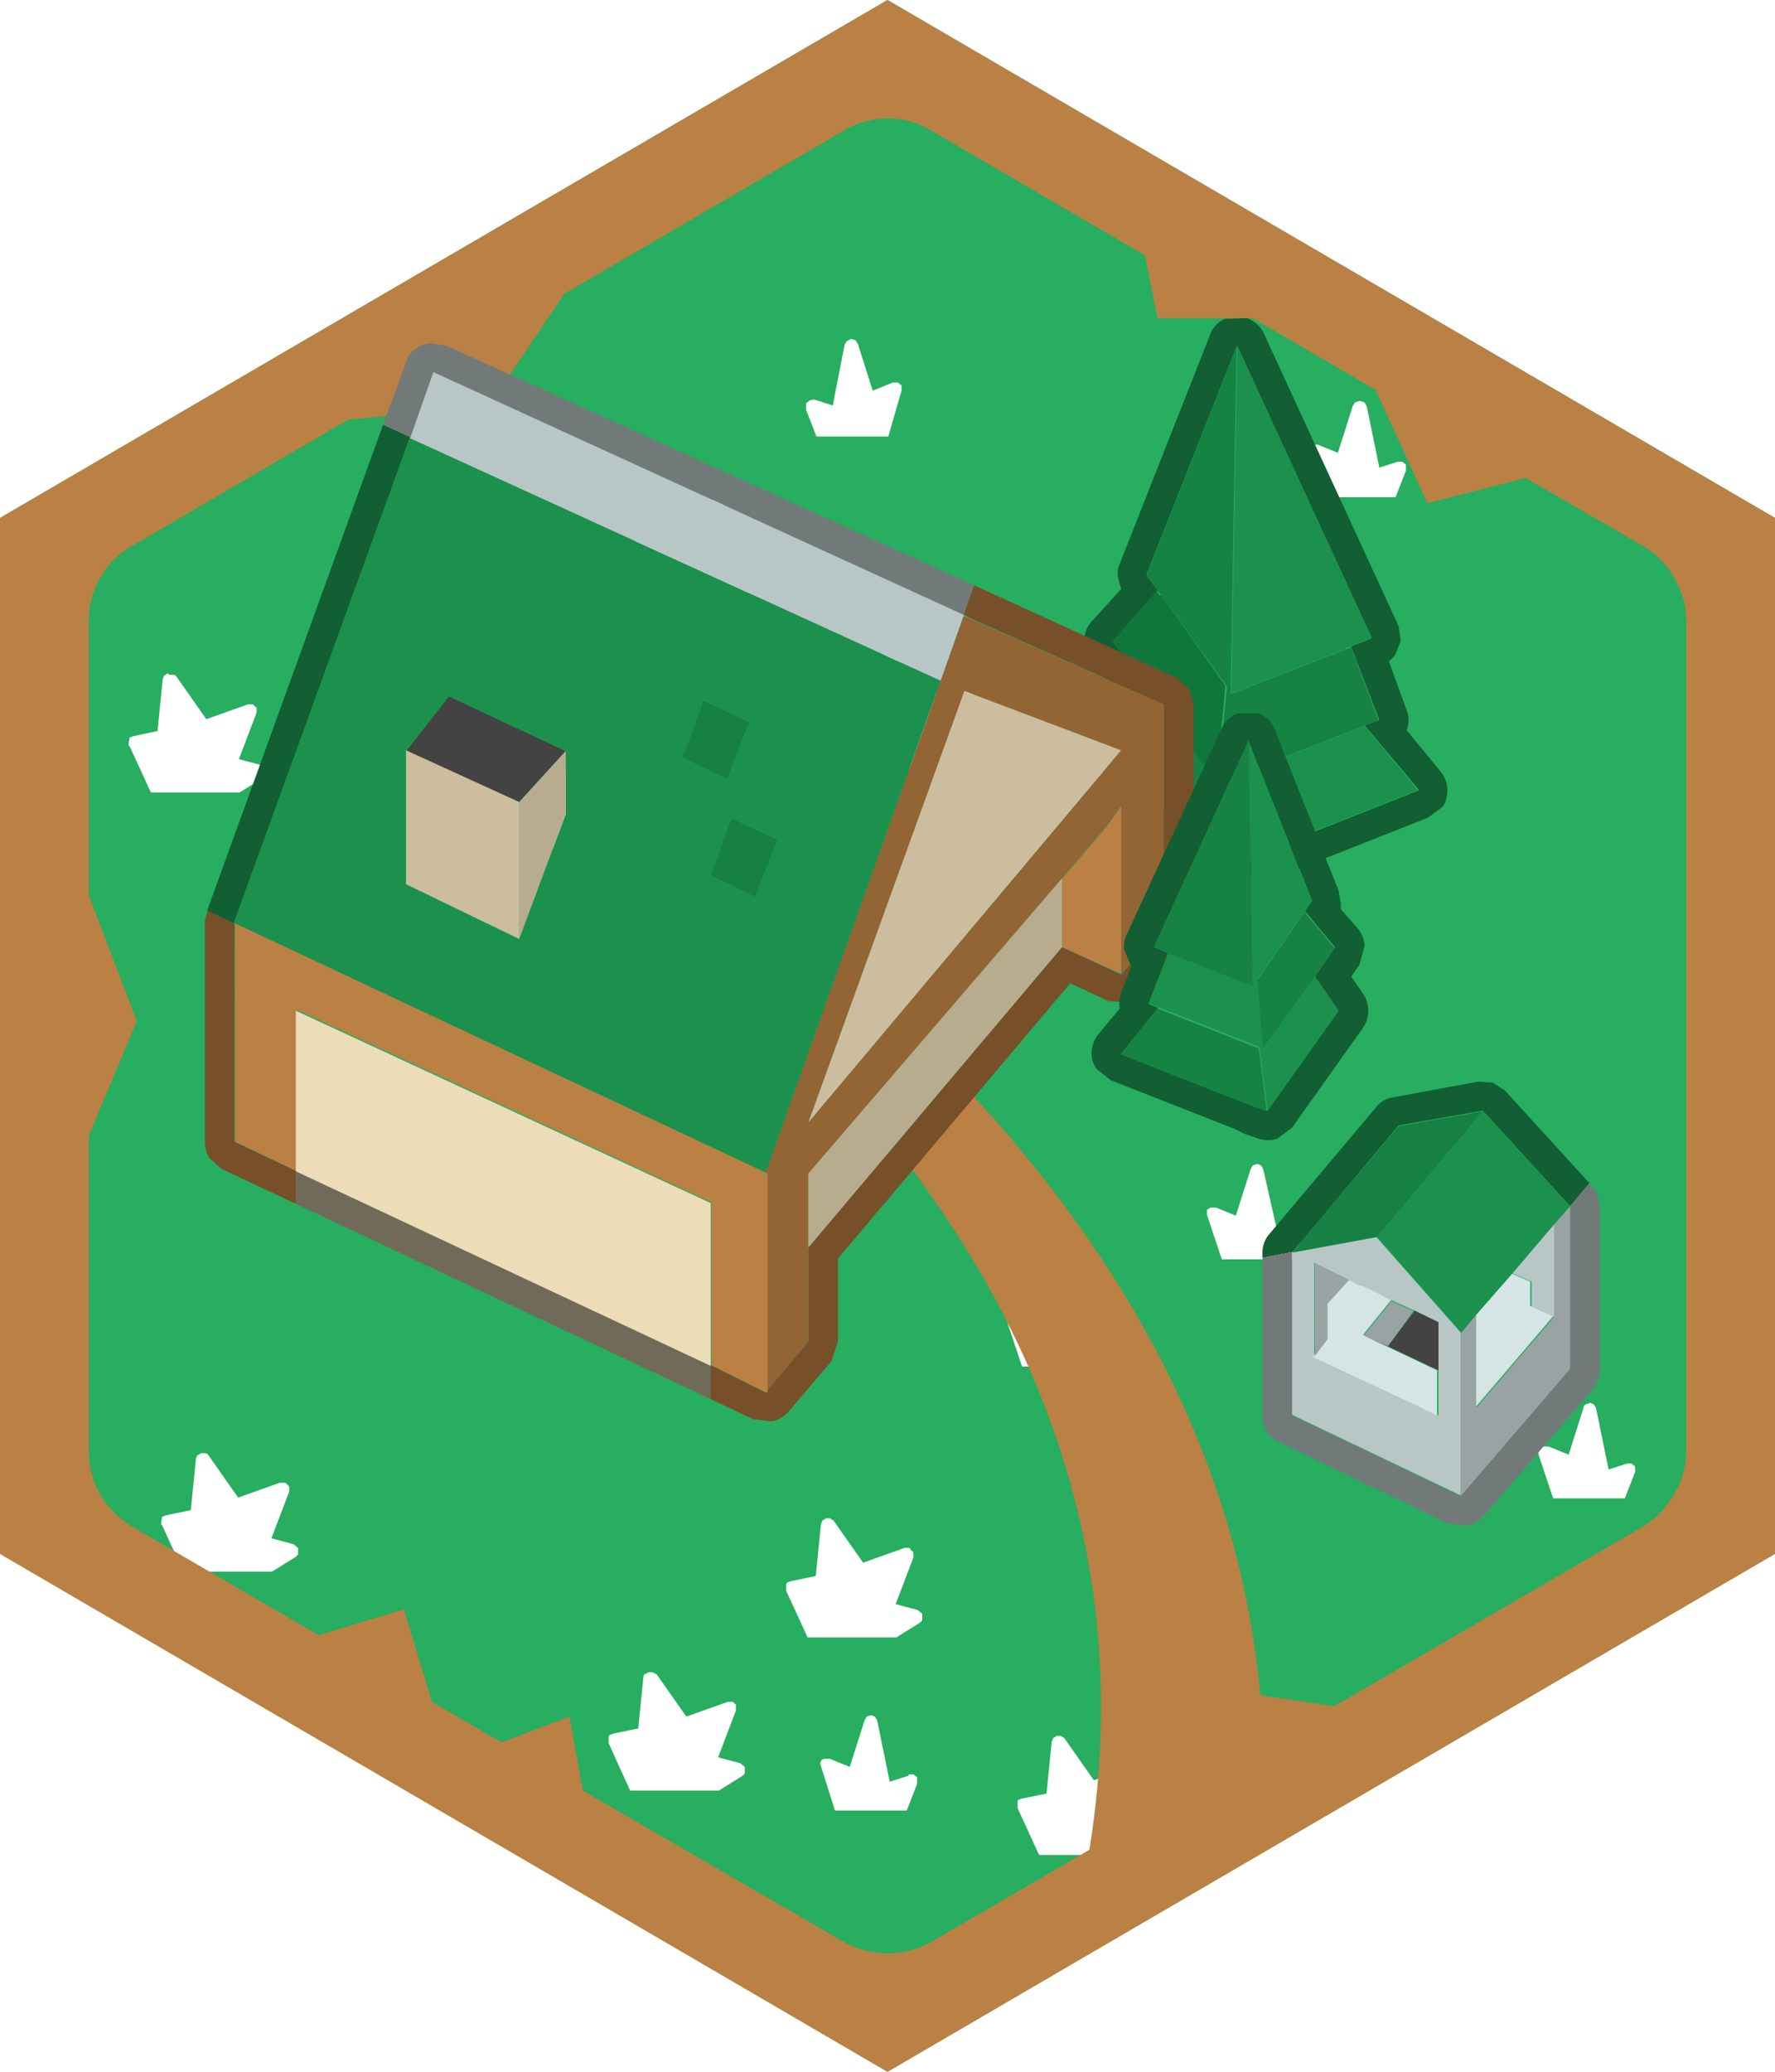 <svg xmlns="http://www.w3.org/2000/svg" xmlns:xlink="http://www.w3.org/1999/xlink" viewBox="0 0 120 140"><defs><style>.cls-1{fill:#27ae60;}.cls-2{fill:url(#linear-gradient);}.cls-3{fill:url(#linear-gradient-2);}.cls-4{fill:url(#linear-gradient-3);}.cls-5{fill:url(#linear-gradient-4);}.cls-6{fill:url(#linear-gradient-5);}.cls-7{fill:url(#linear-gradient-6);}.cls-8{fill:url(#linear-gradient-7);}.cls-9{fill:url(#linear-gradient-8);}.cls-10{fill:url(#linear-gradient-9);}.cls-11{fill:url(#linear-gradient-10);}.cls-12{fill:url(#linear-gradient-11);}.cls-13{fill:url(#linear-gradient-12);}.cls-14{fill:url(#linear-gradient-13);}.cls-15{fill:url(#linear-gradient-14);}.cls-16{fill:url(#linear-gradient-15);}.cls-17{fill:#bb8044;}.cls-18{fill:#115f32;}.cls-19{fill:#10773c;}.cls-20{fill:#168344;}.cls-21{fill:#1b914d;}.cls-22{fill:#727979;}.cls-23{fill:#434343;}.cls-24{fill:#b9c6c6;}.cls-25{fill:#178044;}.cls-26{fill:#775029;}.cls-27{fill:#936434;}.cls-28{fill:#cbbd9e;}.cls-29{fill:#b8ac8f;}.cls-30{fill:#726a59;}.cls-31{fill:#ecdcb8;}.cls-32{fill:#d5e5e5;}.cls-33{fill:#99a3a3;}</style><linearGradient id="linear-gradient" x1="-1599.2" y1="49.53" x2="39.2" y2="49.53" gradientTransform="matrix(0, 0, 0, 0, 12.18, 45.8)" gradientUnits="userSpaceOnUse"><stop offset="0" stop-color="#27ae60"/><stop offset="1" stop-color="#30c26d"/></linearGradient><linearGradient id="linear-gradient-2" x1="-1599.2" y1="26.2" x2="39.2" y2="26.2" gradientTransform="matrix(0, 0, 0, 0, 56.87, 23.09)" xlink:href="#linear-gradient"/><linearGradient id="linear-gradient-3" x1="-1599.2" y1="37.67" x2="39.2" y2="37.67" gradientTransform="matrix(0, 0, 0, 0, 45.68, 33.84)" xlink:href="#linear-gradient"/><linearGradient id="linear-gradient-4" x1="-1599.2" y1="54.17" x2="39.2" y2="54.17" gradientTransform="matrix(0, 0, 0, 0, 37.97, 51.04)" xlink:href="#linear-gradient"/><linearGradient id="linear-gradient-5" x1="-1599.2" y1="48.03" x2="39.2" y2="48.03" gradientTransform="matrix(0, 0, 0, 0, 60.83, 44.3)" xlink:href="#linear-gradient"/><linearGradient id="linear-gradient-6" x1="-1599.2" y1="30.38" x2="39.2" y2="30.38" gradientTransform="matrix(0, 0, 0, 0, 90.87, 27.24)" xlink:href="#linear-gradient"/><linearGradient id="linear-gradient-7" x1="-1599.2" y1="81.92" x2="39.2" y2="81.92" gradientTransform="matrix(0, 0, 0, 0, 83.97, 78.79)" xlink:href="#linear-gradient"/><linearGradient id="linear-gradient-8" x1="-1599.2" y1="98.08" x2="39.2" y2="98.08" gradientTransform="matrix(0, 0, 0, 0, 106.37, 94.94)" xlink:href="#linear-gradient"/><linearGradient id="linear-gradient-9" x1="-1599.2" y1="121.33" x2="39.2" y2="121.33" gradientTransform="matrix(0, 0, 0, 0, 72.28, 117.6)" xlink:href="#linear-gradient"/><linearGradient id="linear-gradient-10" x1="-1599.2" y1="89.17" x2="39.2" y2="89.17" gradientTransform="matrix(0, 0, 0, 0, 70.47, 86.04)" xlink:href="#linear-gradient"/><linearGradient id="linear-gradient-11" x1="-1599.2" y1="62.42" x2="39.2" y2="62.42" gradientTransform="matrix(0, 0, 0, 0, 25.52, 59.29)" xlink:href="#linear-gradient"/><linearGradient id="linear-gradient-12" x1="-1599.2" y1="102.17" x2="39.2" y2="102.17" gradientTransform="matrix(0, 0, 0, 0, 14.43, 98.45)" xlink:href="#linear-gradient"/><linearGradient id="linear-gradient-13" x1="-1599.2" y1="106.58" x2="39.2" y2="106.58" gradientTransform="matrix(0, 0, 0, 0, 56.68, 102.85)" xlink:href="#linear-gradient"/><linearGradient id="linear-gradient-14" x1="-1599.2" y1="119.17" x2="39.2" y2="119.17" gradientTransform="matrix(0, 0, 0, 0, 57.87, 116.04)" xlink:href="#linear-gradient"/><linearGradient id="linear-gradient-15" x1="-1599.2" y1="116.92" x2="39.2" y2="116.92" gradientTransform="matrix(0, 0, 0, 0, 44.68, 113.2)" xlink:href="#linear-gradient"/></defs><title>Asset 126</title><g id="Layer_2" data-name="Layer 2"><g id="Layer_1-2" data-name="Layer 1"><path class="cls-1" d="M43.6,113.05l-.1.25-.35,3.5-1.7.35-.25.1-.05.1,0,.2v.25h0L42.6,121h6l1.6-1,.15-.15,0-.15,0-.3-.3-.25-1.5-.4,1.2-3.15v-.35l0-.05-.2-.2h-.35l-2.8,1-2-2.85L44.1,113l-.25,0-.25.15M11.35,45.5l-.25.15-.1.25-.35,3.5L9,49.75l-.25.1,0,.1-.05.2v.25h.05l1.45,3.15h6l1.6-1,.15-.15,0-.15,0-.3-.3-.25-1.5-.4,1.2-3.15v-.35l-.05,0-.2-.2h-.35l-2.8,1-2-2.85a.3.3,0,0,0-.25-.15l-.25,0M55.05,27l-.3.05-.25.2v.45l.7,1.8h4.85l.9-3.1v-.35l-.25-.2h-.35L59,26.4l-1-3.15L57.85,23l-.3-.1-.3.15-.15.25-.8,4.1L55.05,27M48.1,33.8l-2,2.85-2.85-1H43l-.2.2,0,0v.35L44,39.35l-1.55.45-.25.2-.1.35.1.1.1.15,1.6,1.1h6l1.45-3.15.05,0,0-.25-.1-.15,0-.1L51,37.85l-1.65-.3-.4-3.5-.1-.25-.25-.15h-.25l-.25.15M39.25,51,39,50.9l-.3.1-.15.25-1,3.15-1.35-.55h-.35a.3.3,0,0,0-.25.15v0a.42.42,0,0,0-.05.35l1,3.05h4.85l.7-1.8V55.2L41.8,55h-.3l-1.25.4-.85-4.15L39.25,51M60.5,44.2l-.25-.15L60,44l-.25.15-.1.25-.35,3.5-1.7.35-.25.1-.05.1,0,.2v.25h0l1.45,3.15h6l1.6-1,.15-.15,0-.15,0-.3-.3-.25-1.5-.4,1.2-3.15v-.35l-.05,0-.2-.2H65.3l-2.8,1-2-2.85M60,0l60,35v70L60,140,0,105V35L60,0M91.9,27.1l-.3.1-.15.25-1,3.15-1.35-.55h-.35a.3.3,0,0,0-.25.15v.05l0,.35,1,3h4.85l.7-1.8V31.4l-.25-.2h-.3l-1.25.4-.85-4.15-.15-.25-.25-.1M85.25,78.75l-.25-.1-.3.1-.15.25-1,3.15L82.2,81.6h-.35l-.25.15v0l0,.35,1,3h4.85l.7-1.8V83l-.25-.2h-.3l-1.25.4L85.4,79l-.15-.25m19,19a.3.3,0,0,0-.25.15v0l0,.35,1,3h4.85l.7-1.8V99.1l-.25-.2h-.3l-1.25.4-.85-4.15-.15-.25-.25-.1-.3.1a.3.3,0,0,0-.15.25l-1,3.15-1.35-.55h-.35M77.1,119.3h-.35l-2.8,1-2-2.85-.25-.15-.25,0-.25.15-.1.25-.35,3.5-1.7.35-.25.1,0,.1,0,.2v.25h0l1.45,3.15h6l1.6-1,.15-.15,0-.15,0-.3-.3-.25-1.5-.4,1.2-3.15v-.35l0,0-.2-.2M68.35,88.85,68.1,89v0a.42.42,0,0,0,0,.35l1,3h4.85l.7-1.8V90.2L74.3,90H74l-1.25.4-.85-4.15L71.75,86l-.25-.1-.3.1-.15.25-1,3.15-1.35-.55h-.35M25.1,62.65l-1.35-.55H23.4a.3.3,0,0,0-.25.15v0l0,.35.95,3.05H28.9l.7-1.8v-.45l-.25-.2h-.3l-1.25.4L27,59.5l-.15-.25-.25-.1-.3.1-.15.25-1,3.15M13.35,98.3l-.1.25-.35,3.5-1.7.35-.25.1,0,.1-.05.2v.25h.05l1.45,3.15h6l1.6-1,.15-.15,0-.15,0-.3-.3-.25-1.5-.4,1.2-3.15v-.35l-.05-.05-.2-.2H18.9l-2.8,1-2-2.85a.3.3,0,0,0-.25-.15l-.25,0-.25.15m48.15,6.25h-.35l-2.8,1-2-2.85-.25-.15-.25,0-.25.15-.1.25-.35,3.5-1.7.35-.25.1-.05.1,0,.2v.25h0l1.45,3.15h6l1.6-1,.15-.15,0-.15,0-.3-.3-.25-1.5-.4,1.2-3.15v-.35l0,0-.2-.2M61.4,120l-1.25.4-.85-4.15-.15-.25-.25-.1-.3.1-.15.25-1,3.15-1.35-.55h-.35a.3.3,0,0,0-.25.15v0a.42.42,0,0,0,0,.35l.95,3h4.85l.7-1.8v-.45l-.25-.2h-.3"/><path class="cls-2" d="M11.35,45.5l.25,0a.3.3,0,0,1,.25.15l2,2.85,2.8-1H17l.2.2.05,0v.35l-1.2,3.15,1.5.4.3.25,0,.3,0,.15-.15.15-1.6,1h-6L8.65,50.4H8.6v-.25l.05-.2,0-.1.25-.1,1.7-.35L11,45.9l.1-.25.25-.15"/><path class="cls-3" d="M55.05,27l1.25.4.8-4.1.15-.25.3-.15.3.1.15.25,1,3.15,1.4-.55h.35l.25.2v.35l-.9,3.1H55.2l-.7-1.8v-.45l.25-.2.3-.05"/><path class="cls-4" d="M48.1,33.8l.25-.15h.25l.25.15.1.25.4,3.5,1.65.3.25.15,0,.1.1.15,0,.25-.05,0L49.85,41.7h-6l-1.6-1.1-.1-.15-.1-.1.1-.35.25-.2L44,39.35l-1.25-3.1V35.9l0,0,.2-.2h.35l2.85,1,2-2.85"/><path class="cls-5" d="M39.25,51l.15.25.85,4.15L41.5,55h.3l.25.2v.45l-.7,1.8H36.5l-1-3.05a.42.42,0,0,1,.05-.35v0a.3.3,0,0,1,.25-.15h.35l1.35.55,1-3.15L38.7,51l.3-.1.25.1"/><path class="cls-6" d="M60.5,44.2l2,2.85,2.8-1h.35l.2.2.05,0v.35l-1.2,3.15,1.5.4.3.25,0,.3,0,.15-.15.15-1.6,1h-6L57.3,48.9h0v-.25l0-.2.05-.1.25-.1,1.7-.35.35-3.5.1-.25L60,44l.25,0,.25.15"/><path class="cls-7" d="M91.9,27.1l.25.1.15.25.85,4.15,1.25-.4h.3l.25.2v.45l-.7,1.8H89.4l-1-3,0-.35V30.2a.3.3,0,0,1,.25-.15h.35l1.35.55,1-3.15.15-.25.3-.1"/><path class="cls-8" d="M85.25,78.75l.15.25.85,4.15,1.25-.4h.3l.25.2v.45l-.7,1.8H82.5l-1-3,0-.35v0l.25-.15h.35l1.35.55,1-3.15.15-.25.3-.1.25.1"/><path class="cls-9" d="M104.25,97.75h.35l1.35.55,1-3.15a.3.3,0,0,1,.15-.25l.3-.1.25.1.15.25.85,4.15,1.25-.4h.3l.25.2v.45l-.7,1.8H104.9l-1-3,0-.35v0a.3.3,0,0,1,.25-.15"/><path class="cls-10" d="M77.1,119.3l.2.2,0,0v.35l-1.2,3.15,1.5.4.3.25,0,.3,0,.15-.15.15-1.6,1h-6l-1.45-3.15h0V122l0-.2,0-.1.25-.1,1.7-.35.35-3.5.1-.25.25-.15.25,0,.25.15,2,2.85,2.8-1h.35"/><path class="cls-11" d="M68.35,88.85h.35l1.35.55,1-3.15L71.2,86l.3-.1.25.1.15.25.85,4.15L74,90h.3l.25.2v.45l-.7,1.8H69l-1-3a.42.42,0,0,1,0-.35v0l.25-.15"/><path class="cls-12" d="M25.1,62.65l1-3.15.15-.25.3-.1.25.1.15.25.85,4.15,1.25-.4h.3l.25.2v.45l-.7,1.8H24.05l-.95-3.05,0-.35v0a.3.3,0,0,1,.25-.15h.35l1.35.55"/><path class="cls-13" d="M13.35,98.3l.25-.15.25,0a.3.3,0,0,1,.25.15l2,2.85,2.8-1h.35l.2.2.05.05v.35l-1.2,3.15,1.5.4.3.25,0,.3,0,.15-.15.15-1.6,1h-6l-1.45-3.15h-.05v-.25l.05-.2,0-.1.25-.1,1.7-.35.35-3.5.1-.25"/><path class="cls-14" d="M61.5,104.55l.2.2,0,0v.35l-1.2,3.15,1.5.4.3.25,0,.3,0,.15-.15.15-1.6,1h-6l-1.45-3.15h0v-.25l0-.2.05-.1.25-.1,1.7-.35.35-3.5.1-.25.25-.15.25,0,.25.15,2,2.85,2.8-1h.35"/><path class="cls-15" d="M61.4,120h.3l.25.2v.45l-.7,1.8H56.4l-.95-3a.42.42,0,0,1,0-.35v0a.3.3,0,0,1,.25-.15h.35l1.35.55,1-3.15.15-.25.3-.1.25.1.15.25.85,4.15,1.25-.4"/><path class="cls-16" d="M43.6,113.05l.25-.15.25,0,.25.15,2,2.85,2.8-1h.35l.2.2,0,.05v.35l-1.2,3.15,1.5.4.3.25,0,.3,0,.15-.15.15-1.6,1h-6l-1.45-3.15h0v-.25l0-.2.05-.1.25-.1,1.7-.35.35-3.5.1-.25"/><path class="cls-17" d="M0,35,60,0l60,35v70L60,140,0,105V35m33-7.5-9.45.85L9,36.85H9A5.83,5.83,0,0,0,6,42V60.5L9.25,69,6,76.75v21.3a5.89,5.89,0,0,0,.8,3A6.35,6.35,0,0,0,9,103.2H9l12.55,7.3,5.75-1.75,1.9,6.25,4.7,2.75L38.5,116l.9,5L57,131.2a6.26,6.26,0,0,0,3,.8,6,6,0,0,0,3-.8L73.65,125Q77.74,99.55,60.5,77.5L65.75,74q17.5,19,19.45,40.55l5,.75L111,103.2a5.9,5.9,0,0,0,2.15-2.2,5.57,5.57,0,0,0,.85-3V42a5.63,5.63,0,0,0-.85-3A5.55,5.55,0,0,0,111,36.85l-7.85-4.55L96.5,34,93,26.35,84.7,21.5H78.25l-.85-4.25L63,8.85A5.63,5.63,0,0,0,60,8a5.91,5.91,0,0,0-3,.85l-18.85,11L33,27.5"/><path class="cls-18" d="M73.7,44.45a1.73,1.73,0,0,1-.4-1.25,1.92,1.92,0,0,1,.5-1.2l2-2.2-.2-.7a1.54,1.54,0,0,1,.1-1l6.1-15.45a1.82,1.82,0,0,1,1-1.1l1.5-.05a2,2,0,0,1,1.15,1.05l9.1,19.75.15,1-.4,1-.4.4L95.1,48a1.85,1.85,0,0,1,0,1.35l2.3,2.8a2,2,0,0,1,.45,1.15,2.07,2.07,0,0,1-.3,1.2l-1,.75L82.5,60.8l-1.3.1a2,2,0,0,1-1-.8l-6.8-9.6a1.77,1.77,0,0,1-.4-1.15,2,2,0,0,1,.35-1.15l1.5-2.15-1.1-1.6M83.6,23.4,77.5,38.85l.75,1,.25.3h0l-.2-.3-3,3.4,2,2.75L75,49.35l6.8,9.6,1.5-.55,0,0,12.65-5L92.25,49l1-.35L91.35,43.7l-.4.15,1.75-.7L83.6,23.4"/><path class="cls-19" d="M78.5,40.2l4.35,6.15v0L82.2,53l-5-6.9-2-2.75,3-3.4.2.3h0"/><path class="cls-20" d="M78.5,40.2l-.25-.3-.75-1L83.6,23.4l-.4,23.5,7.75-3,.4-.15,1.85,4.95-1,.35-9.7,3.8L81.75,59,75,49.35l2.3-3.3,5,6.9.65-6.55v0L78.5,40.2"/><path class="cls-21" d="M81.75,59l.8-6.15,9.7-3.8,3.6,4.35-12.65,5,0,0-1.5.55M91,43.85l-7.75,3,.4-23.5,9.1,19.75-1.75.7"/><path class="cls-18" d="M14,61.55,25.9,28.7l1.85.85-.05.05L15.8,62.4,14,61.55"/><path class="cls-22" d="M25.9,28.7l1.55-4.2a1.64,1.64,0,0,1,.6-.9,1.87,1.87,0,0,1,1-.4l1.1.15,35.7,16.2-.7,2L29.3,25.15l-1.55,4.4L25.9,28.7"/><path class="cls-23" d="M27.45,50.75l2.9-3.7,7.9,3.7L35.1,54.2l-7.65-3.45"/><path class="cls-21" d="M27.45,50.75v9l7.65,3.7L38.25,55V50.75l-7.9-3.7-2.9,3.7M27.7,29.6,63.6,46,51.75,79.3,15.8,62.4,27.7,29.6M47.55,47.35l-1.4,3.85,3,1.45,1.5-3.85-3.1-1.45m.5,11.8,3,1.45,1.5-3.85-3.1-1.45-1.4,3.85"/><path class="cls-24" d="M27.75,29.55l1.55-4.4,35.85,16.4.4.2-.4-.15L63.6,46,27.7,29.6l.05-.05"/><path class="cls-25" d="M47.55,47.35l3.1,1.45-1.5,3.85-3-1.45,1.4-3.85m.5,11.8,1.4-3.85,3.1,1.45-1.5,3.85-3-1.45"/><path class="cls-26" d="M65.85,39.55l13.7,6.25.85.75.3,1.05V62.4a2,2,0,0,1-.45,1.3l-2.9,3.4a2.11,2.11,0,0,1-1.1.65l-1.3-.1-2.6-1.2-15.7,18.6v5.6L56.2,92,53.3,95.4a2.11,2.11,0,0,1-1.1.65l-1.3-.15-2.85-1.35v-2.3l3.7,1.85,2.9-3.45V84.3L71.8,64l4,1.85,2.9-3.4V47.6L65.55,41.75l-.4-.2.7-2M20,81.35,15,79l-.8-.7a1.89,1.89,0,0,1-.35-1.1V62.4a1.44,1.44,0,0,1,.15-.65l.05-.2,1.8.85V77.15l4.2,2v2.2"/><path class="cls-27" d="M63.6,46l1.55-4.35.4.15L78.7,47.6V62.4l-2.9,3.4V54.45l-1,1.4-3,3.5L54.65,79.3V90.65l-2.9,3.45V79.3L63.6,46m1.6.75L54.65,75.85,75.8,50.7l-10.6-4"/><path class="cls-28" d="M65.2,46.7l10.6,4L54.65,75.85,65.2,46.7m-37.75,4L35.1,54.2v9.25l-7.65-3.7v-9"/><path class="cls-17" d="M75.8,65.8,71.8,64v-4.6l3-3.5,1-1.4V65.8m-24,28.3-3.7-1.85v-11l-28-13V79.15l-4.2-2V62.4l36,16.9V94.1"/><path class="cls-29" d="M35.1,54.2l3.15-3.45V55L35.1,63.45V54.2M71.8,64,54.65,84.3v-5L71.8,59.35V64"/><path class="cls-30" d="M48.05,94.55,20,81.35v-2.2l28.05,13.1v2.3"/><path class="cls-31" d="M20,79.15V68.3l28.05,13v11L20,79.15"/><path class="cls-18" d="M85.2,48.25a1.82,1.82,0,0,1,1,1.1l4.3,10.85.15.9,0,.35,1.15,1.3a2,2,0,0,1,.45,1.2L91.9,65.2l-.55.8.8,1.15a2.06,2.06,0,0,1,0,2.3l-4.8,6.75-1,.75a2.05,2.05,0,0,1-1.25,0l-1-.35-.6-.3L75.1,73l-.95-.75a1.77,1.77,0,0,1-.35-1.2,2,2,0,0,1,.45-1.15l1.45-1.75a1.87,1.87,0,0,1,.1-1.05l.7-1.85-.1-.1-.4-1a1.91,1.91,0,0,1,.2-1.05l6.4-13.9a1.81,1.81,0,0,1,1.1-1l1.5,0m3,13.4.5-.75L84.4,50.05,78,64l1.25.5-.3-.1-1.3,3.45.65.25-2.5,3.1,8.9,3.5,0,0,1,.35,4.8-6.75L88.9,66l1.35-2-2-2.4-.15.2h0l.2-.2"/><path class="cls-21" d="M88.2,61.65l-.2.2L85,66.2v0l.45,4.6L88.9,66l1.6,2.3-4.8,6.75-.55-4.3-6.85-2.7-.65-.25L79,64.35l.3.1L84.7,66.6l-.3-16.55L88.7,60.9l-.5.75"/><path class="cls-20" d="M88.2,61.65l2,2.4L88.9,66l-3.5,4.85L85,66.25v0l3-4.35h0l.15-.2m-2.5,13.4-1-.35,0,0-8.9-3.5,2.5-3.1,6.85,2.7.55,4.3m-6.45-10.6L78,64l6.4-13.9.3,16.55-5.45-2.15"/><path class="cls-18" d="M100.25,75.05l-5.7,1L87.4,84.6l-2.05.4v-.35a1.89,1.89,0,0,1,.5-1.3l7.2-8.55a1.75,1.75,0,0,1,1.15-.65l5.7-1.05,1,.05.85.55,5.7,6.25-1.3,1.55-5.9-6.45"/><path class="cls-22" d="M107.45,80l.2.2a2.07,2.07,0,0,1,.5,1.35v11a2,2,0,0,1-.45,1.3l-7.4,8.6a2.38,2.38,0,0,1-1.15.65l-1.25-.15L86.5,97.45a2,2,0,0,1-.85-.7,2.09,2.09,0,0,1-.3-1.1V85l2.05-.4-.05.05v11l11.4,5.45,7.4-8.6v-11l1.3-1.55m-13.9,10.9.25.1.2.1-.45-.2"/><path class="cls-25" d="M87.4,84.6l7.15-8.5,5.7-1-7.2,8.55-5.7,1.05.05-.05"/><path class="cls-24" d="M94.05,87.85l-1.35-.7-.65-.3-.15,0-.7-.35v0l-2.35-1.15V91.7l7.4,3.45.25.15.75.35v-6.3l-1.65-.8-1.55-.7m-6.7-3.2,5.7-1.05,5.7,6.45v11l-11.4-5.45v-11m14.9,1.4,2.85-3.35V89l-1.55-.7V86.6l-1.3-.55"/><path class="cls-32" d="M91.2,86.5v0l.7.35.15,0,.65.3,1.35.7-1.9,2.35,1,.5,4,1.9v3.05l-.75-.35-.25-.15-7.4-3.45.9-1.2V88.1l1.45-1.6m8.6,2.35,2.45-2.8,1.3.55v1.65l1.55.7-5.3,6.2v-6.3"/><path class="cls-33" d="M99.8,88.85v6.3l5.3-6.2V82.7l1.05-1.2v11l-7.4,8.6v-11l1-1.2m-5.75-1,1.55.7L93.8,91l-.25-.1-.35-.15-1-.5,1.9-2.35m-5.2,3.85V85.35L91.2,86.5l-1.45,1.6v2.4l-.9,1.2"/><path class="cls-23" d="M95.6,88.55l1.65.8V92.6l-4-1.9.35.15.45.2-.2-.1,1.8-2.4"/><path class="cls-21" d="M100.25,75.05l5.9,6.45-1.05,1.2-2.85,3.35-2.45,2.8-1,1.2-5.7-6.45,7.2-8.55"/></g></g></svg>